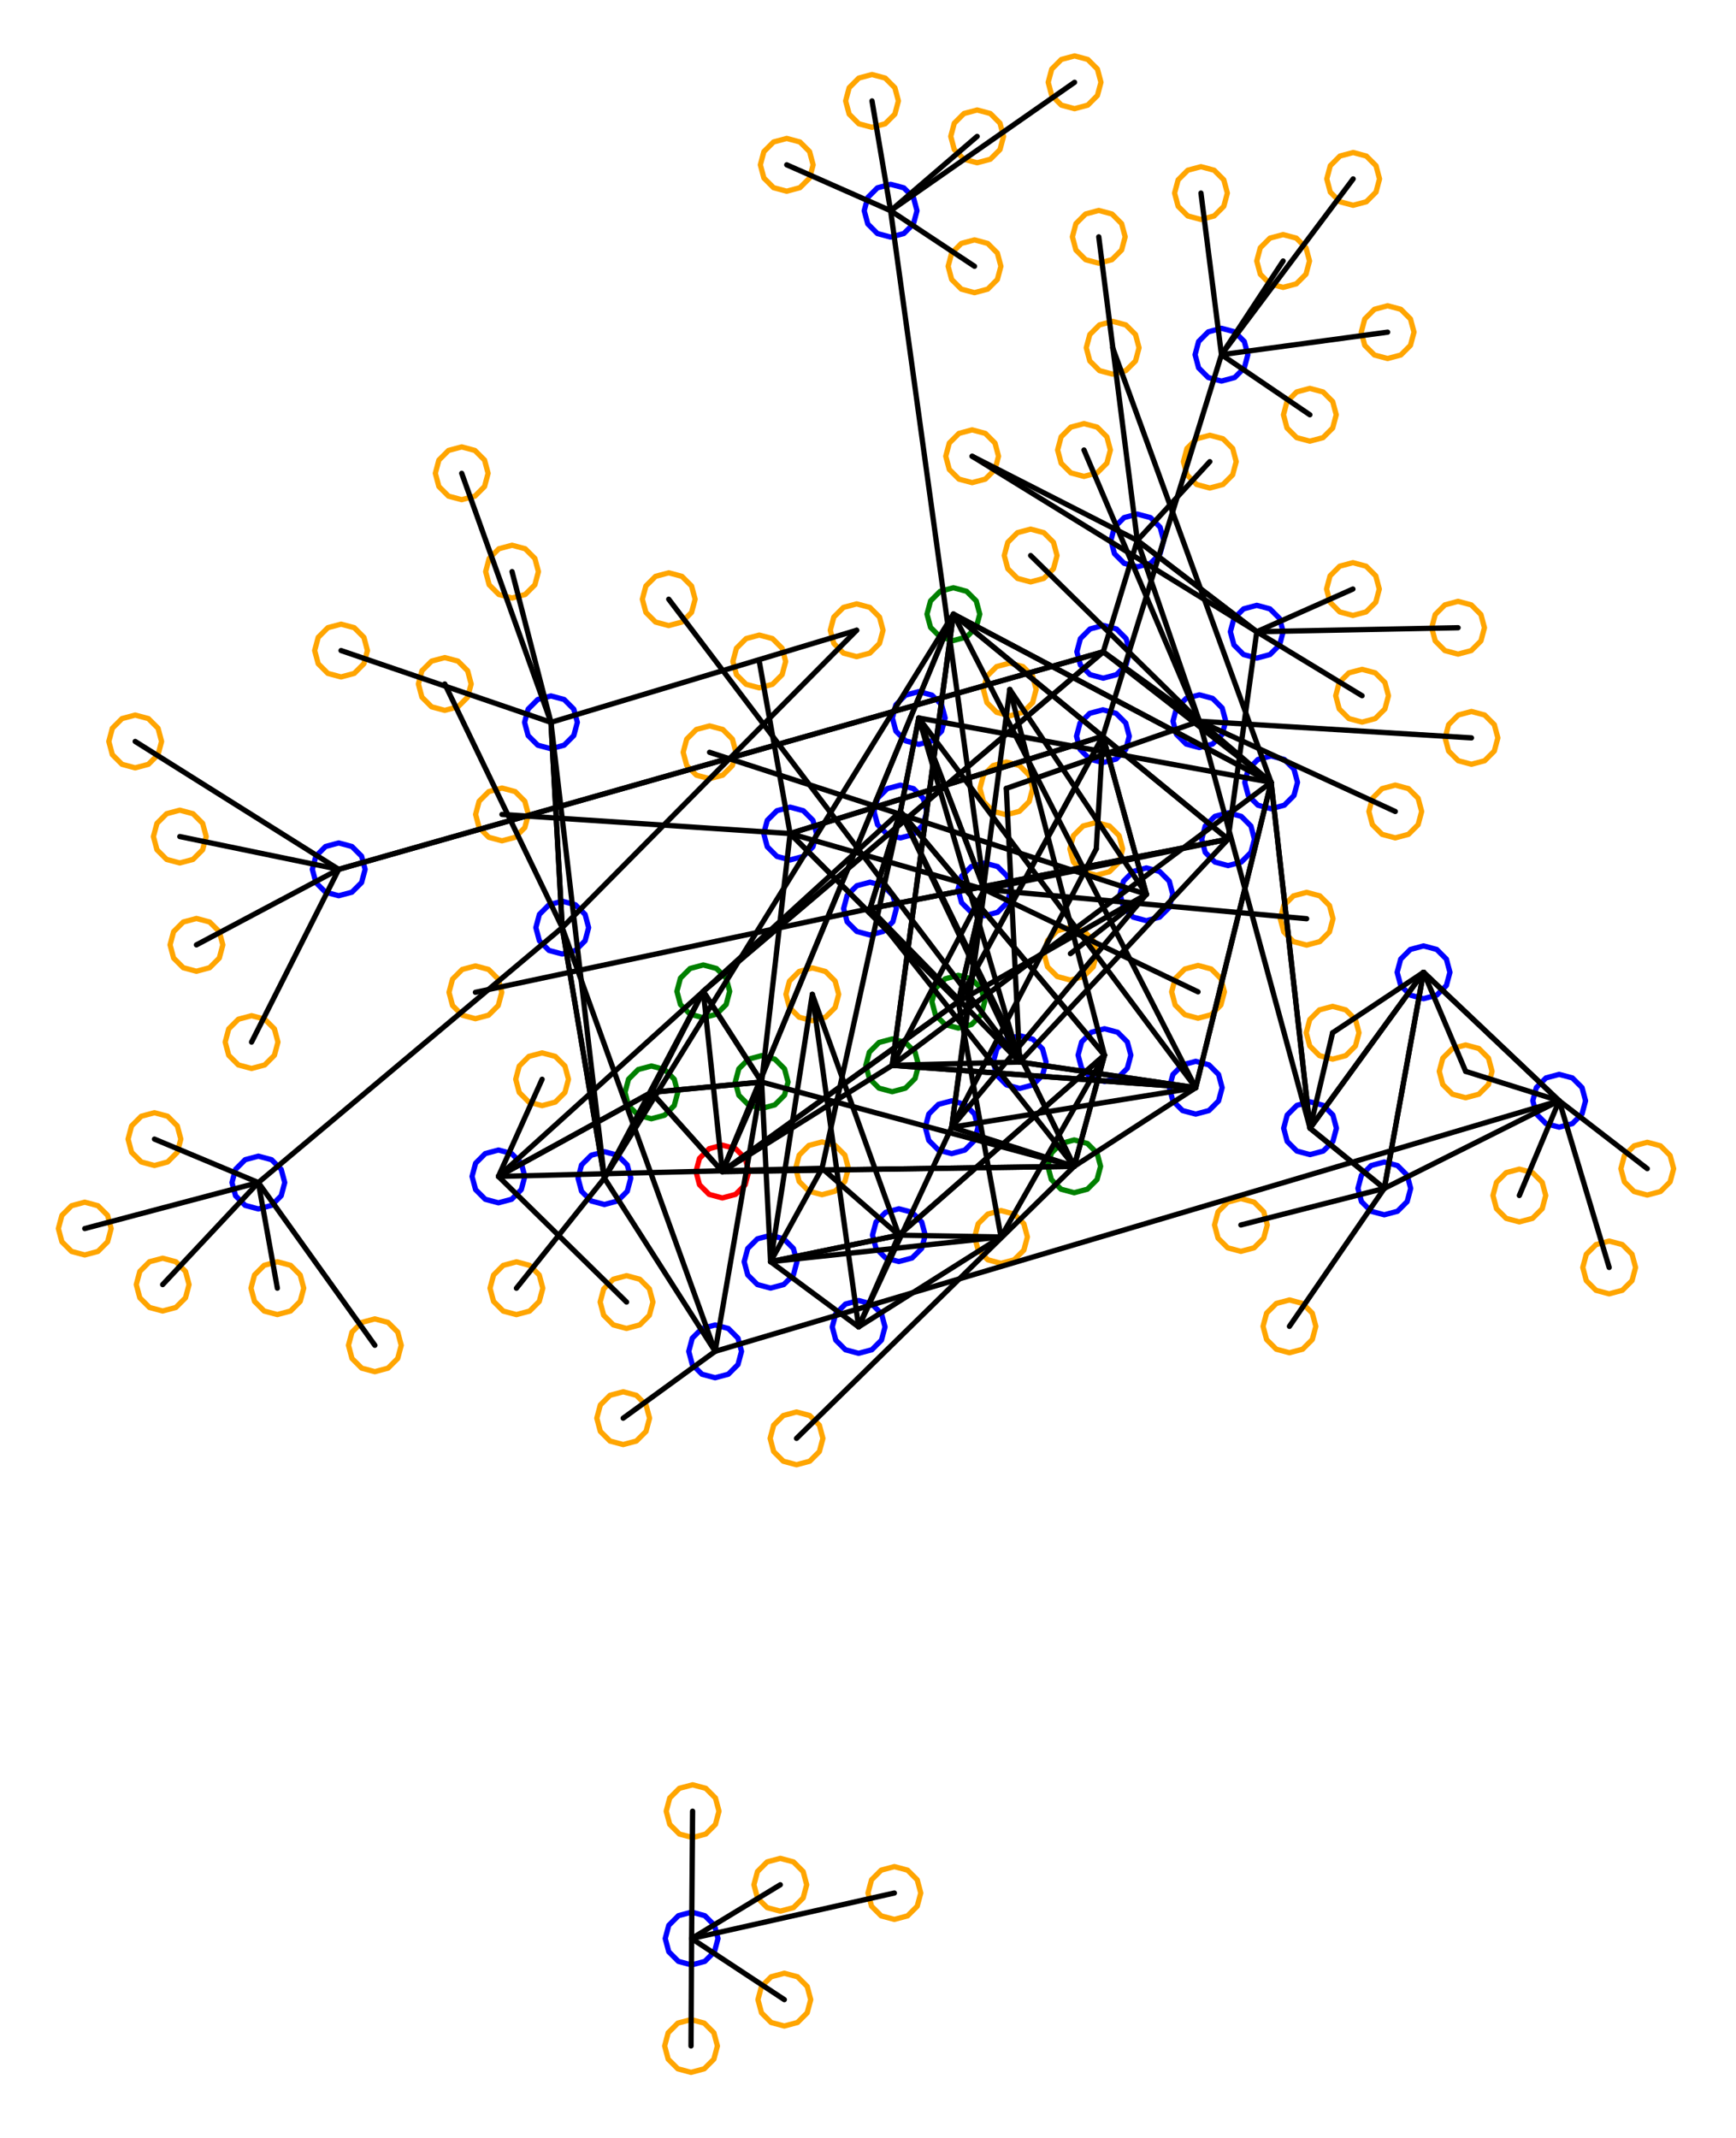 <?xml version="1.0" ?><!DOCTYPE svg  PUBLIC '-//W3C//DTD SVG 1.1//EN'  'http://www.w3.org/Graphics/SVG/1.1/DTD/svg11.dtd'><svg height="405.000" viewBox="-174.000 -230.000 329.000 405.000" width="329.000" xmlns="http://www.w3.org/2000/svg"><line fill="none" stroke="none" stroke-linecap="round" stroke-width="2.0" x1="0.0" x2="0.0" y1="0.0" y2="0.0"/><polygon fill="none" fill-rule="evenodd" points="0.0,0.0 0.0,0.0 0.0,0.0" stroke-linejoin="round"/><line fill="none" stroke="none" stroke-linecap="round" stroke-width="2.0" x1="0.0" x2="0.0" y1="0.0" y2="0.0"/><line fill="none" stroke="none" stroke-linecap="round" stroke-width="2.0" x1="0.0" x2="0.0" y1="0.0" y2="0.0"/><polygon fill="none" fill-rule="evenodd" points="0.0,0.0 0.0,0.0 0.0,0.0" stroke-linejoin="round"/><line fill="none" stroke="none" stroke-linecap="round" stroke-width="2.0" x1="0.0" x2="0.0" y1="0.0" y2="0.0"/><line fill="none" stroke="none" stroke-linecap="round" stroke-width="2.0" x1="0.0" x2="0.0" y1="0.0" y2="0.0"/><polygon fill="none" fill-rule="evenodd" points="0.0,0.0 0.0,0.0 0.0,0.0" stroke-linejoin="round"/><line fill="none" stroke="none" stroke-linecap="round" stroke-width="2.0" x1="0.0" x2="0.0" y1="0.0" y2="0.0"/><line fill="none" stroke="none" stroke-linecap="round" stroke-width="2.0" x1="0.0" x2="0.0" y1="0.0" y2="0.0"/><polygon fill="none" fill-rule="evenodd" points="0.0,0.0 0.0,0.0 0.0,0.0" stroke-linejoin="round"/><line fill="none" stroke="none" stroke-linecap="round" stroke-width="2.0" x1="0.0" x2="0.0" y1="0.0" y2="0.0"/><line fill="none" stroke="none" stroke-linecap="round" stroke-width="2.0" x1="0.0" x2="0.0" y1="0.0" y2="0.0"/><polygon fill="none" fill-rule="evenodd" points="0.0,0.0 0.0,0.0 0.0,0.0" stroke-linejoin="round"/><line fill="none" stroke="none" stroke-linecap="round" stroke-width="2.0" x1="0.0" x2="0.0" y1="0.0" y2="0.0"/><line fill="none" stroke="none" stroke-linecap="round" stroke-width="2.0" x1="0.0" x2="0.0" y1="0.0" y2="0.0"/><polygon fill="none" fill-rule="evenodd" points="0.0,0.0 0.0,0.0 0.0,0.0" stroke-linejoin="round"/><line fill="none" stroke="none" stroke-linecap="round" stroke-width="2.0" x1="0.0" x2="0.0" y1="0.0" y2="0.0"/><line fill="none" stroke="none" stroke-linecap="round" stroke-width="2.0" x1="0.0" x2="0.0" y1="0.0" y2="0.0"/><polygon fill="none" fill-rule="evenodd" points="0.0,0.0 0.0,0.0 0.0,0.0" stroke-linejoin="round"/><line fill="none" stroke="none" stroke-linecap="round" stroke-width="2.0" x1="0.0" x2="0.0" y1="0.0" y2="0.0"/><line fill="none" stroke="none" stroke-linecap="round" stroke-width="2.0" x1="0.0" x2="0.0" y1="0.0" y2="0.0"/><polygon fill="none" fill-rule="evenodd" points="0.0,0.0 0.0,0.0 0.0,0.0" stroke-linejoin="round"/><line fill="none" stroke="none" stroke-linecap="round" stroke-width="2.0" x1="0.0" x2="0.0" y1="0.0" y2="0.0"/><line fill="none" stroke="none" stroke-linecap="round" stroke-width="2.0" x1="0.0" x2="0.0" y1="0.0" y2="0.0"/><polygon fill="none" fill-rule="evenodd" points="0.0,0.0 0.0,0.0 0.0,0.0" stroke-linejoin="round"/><line fill="none" stroke="none" stroke-linecap="round" stroke-width="2.0" x1="0.0" x2="0.0" y1="0.0" y2="0.0"/><line fill="none" stroke="none" stroke-linecap="round" stroke-width="2.0" x1="0.0" x2="0.0" y1="0.0" y2="0.0"/><polygon fill="none" fill-rule="evenodd" points="0.0,0.0 0.0,0.0 0.0,0.0" stroke-linejoin="round"/><line fill="none" stroke="none" stroke-linecap="round" stroke-width="2.0" x1="0.0" x2="0.0" y1="0.0" y2="0.0"/><line fill="none" stroke="none" stroke-linecap="round" stroke-width="2.0" x1="0.0" x2="0.0" y1="0.0" y2="0.0"/><polygon fill="none" fill-rule="evenodd" points="0.0,0.0 0.0,0.0 0.0,0.0" stroke-linejoin="round"/><line fill="none" stroke="none" stroke-linecap="round" stroke-width="2.0" x1="0.0" x2="0.0" y1="0.0" y2="0.0"/><line fill="none" stroke="none" stroke-linecap="round" stroke-width="2.0" x1="0.0" x2="0.0" y1="0.0" y2="0.0"/><polygon fill="none" fill-rule="evenodd" points="0.0,0.0 0.0,0.0 0.0,0.0" stroke-linejoin="round"/><line fill="none" stroke="none" stroke-linecap="round" stroke-width="2.0" x1="0.0" x2="0.0" y1="0.0" y2="0.0"/><line fill="none" stroke="none" stroke-linecap="round" stroke-width="2.0" x1="0.0" x2="0.0" y1="0.0" y2="0.0"/><polygon fill="none" fill-rule="evenodd" points="0.0,0.0 0.0,0.0 0.0,0.0" stroke-linejoin="round"/><line fill="none" stroke="none" stroke-linecap="round" stroke-width="2.0" x1="0.0" x2="0.0" y1="0.0" y2="0.0"/><line fill="none" stroke="none" stroke-linecap="round" stroke-width="2.0" x1="0.0" x2="0.0" y1="0.0" y2="0.0"/><polygon fill="none" fill-rule="evenodd" points="0.0,0.0 0.0,0.0 0.0,0.0" stroke-linejoin="round"/><line fill="none" stroke="none" stroke-linecap="round" stroke-width="2.0" x1="0.0" x2="0.0" y1="0.0" y2="0.0"/><line fill="none" stroke="none" stroke-linecap="round" stroke-width="2.0" x1="0.0" x2="0.0" y1="0.0" y2="0.0"/><polygon fill="none" fill-rule="evenodd" points="0.0,0.0 0.0,0.0 0.0,0.0" stroke-linejoin="round"/><line fill="none" stroke="none" stroke-linecap="round" stroke-width="2.0" x1="0.0" x2="0.0" y1="0.0" y2="0.0"/><line fill="none" stroke="none" stroke-linecap="round" stroke-width="2.0" x1="0.0" x2="0.0" y1="0.0" y2="0.0"/><polygon fill="none" fill-rule="evenodd" points="0.0,0.0 0.0,0.0 0.0,0.0" stroke-linejoin="round"/><line fill="none" stroke="none" stroke-linecap="round" stroke-width="2.0" x1="0.0" x2="0.0" y1="0.0" y2="0.0"/><line fill="none" stroke="none" stroke-linecap="round" stroke-width="2.0" x1="0.0" x2="0.0" y1="0.0" y2="0.0"/><polygon fill="none" fill-rule="evenodd" points="0.0,0.0 0.0,0.0 0.0,0.0" stroke-linejoin="round"/><line fill="none" stroke="none" stroke-linecap="round" stroke-width="2.0" x1="0.0" x2="0.0" y1="0.0" y2="0.0"/><line fill="none" stroke="none" stroke-linecap="round" stroke-width="2.0" x1="0.0" x2="0.0" y1="0.0" y2="0.0"/><polygon fill="none" fill-rule="evenodd" points="0.0,0.0 0.0,0.0 0.0,0.0" stroke-linejoin="round"/><line fill="none" stroke="none" stroke-linecap="round" stroke-width="2.0" x1="0.0" x2="0.0" y1="0.0" y2="0.0"/><line fill="none" stroke="none" stroke-linecap="round" stroke-width="2.0" x1="0.0" x2="0.0" y1="0.0" y2="0.0"/><polygon fill="none" fill-rule="evenodd" points="0.0,0.0 0.0,0.0 0.0,0.0" stroke-linejoin="round"/><line fill="none" stroke="none" stroke-linecap="round" stroke-width="2.0" x1="0.0" x2="0.0" y1="0.0" y2="0.0"/><line fill="none" stroke="none" stroke-linecap="round" stroke-width="2.0" x1="0.0" x2="0.0" y1="0.0" y2="0.0"/><polygon fill="none" fill-rule="evenodd" points="0.0,0.0 0.0,0.0 0.0,0.0" stroke-linejoin="round"/><line fill="none" stroke="none" stroke-linecap="round" stroke-width="2.0" x1="0.0" x2="0.0" y1="0.0" y2="0.0"/><line fill="none" stroke="none" stroke-linecap="round" stroke-width="2.0" x1="0.0" x2="0.0" y1="0.0" y2="0.0"/><polygon fill="none" fill-rule="evenodd" points="0.0,0.0 0.0,0.0 0.0,0.0" stroke-linejoin="round"/><line fill="none" stroke="none" stroke-linecap="round" stroke-width="2.0" x1="0.0" x2="0.0" y1="0.0" y2="0.0"/><line fill="none" stroke="none" stroke-linecap="round" stroke-width="2.0" x1="0.0" x2="0.0" y1="0.0" y2="0.0"/><polygon fill="none" fill-rule="evenodd" points="0.0,0.0 0.0,0.0 0.0,0.0" stroke-linejoin="round"/><line fill="none" stroke="none" stroke-linecap="round" stroke-width="2.0" x1="0.0" x2="0.0" y1="0.0" y2="0.0"/><line fill="none" stroke="none" stroke-linecap="round" stroke-width="2.0" x1="0.0" x2="0.0" y1="0.0" y2="0.0"/><polygon fill="none" fill-rule="evenodd" points="0.0,0.0 0.0,0.0 0.0,0.0" stroke-linejoin="round"/><polyline fill="none" points="-8.74,-205.879 -6.24,-206.549 -4.409,-208.379 -3.74,-210.879 -4.409,-213.379 -6.24,-215.209 -8.74,-215.879 -11.24,-215.209 -13.07,-213.379 -13.74,-210.879 -13.07,-208.379 -11.24,-206.549 -8.74,-205.879" stroke="#ffa500" stroke-linecap="round" stroke-linejoin="round"/><polyline fill="none" points="82.444,-191.105 84.944,-191.775 86.774,-193.605 87.444,-196.105 86.774,-198.605 84.944,-200.435 82.444,-201.105 79.944,-200.435 78.114,-198.605 77.444,-196.105 78.114,-193.605 79.944,-191.775 82.444,-191.105" stroke="#ffa500" stroke-linecap="round" stroke-linejoin="round"/><polyline fill="none" points="104.867,-85.203 107.367,-85.873 109.197,-87.703 109.867,-90.203 109.197,-92.703 107.367,-94.533 104.867,-95.203 102.367,-94.533 100.536,-92.703 99.867,-90.203 100.536,-87.703 102.367,-85.873 104.867,-85.203" stroke="#ffa500" stroke-linecap="round" stroke-linejoin="round"/><polyline fill="none" points="-102.959,29.878 -100.459,29.209 -98.629,27.378 -97.959,24.878 -98.629,22.378 -100.459,20.548 -102.959,19.878 -105.459,20.548 -107.289,22.378 -107.959,24.878 -107.289,27.378 -105.459,29.209 -102.959,29.878" stroke="#ffa500" stroke-linecap="round" stroke-linejoin="round"/><polyline fill="none" points="-43.039,162.629 -40.539,161.959 -38.709,160.129 -38.039,157.629 -38.709,155.129 -40.539,153.299 -43.039,152.629 -45.539,153.299 -47.37,155.129 -48.039,157.629 -47.37,160.129 -45.539,161.959 -43.039,162.629" stroke="#ffa500" stroke-linecap="round" stroke-linejoin="round"/><polyline fill="none" points="-5.216,-185.082 -2.716,-185.752 -0.886,-187.582 -0.216,-190.082 -0.886,-192.582 -2.716,-194.413 -5.216,-195.082 -7.716,-194.413 -9.546,-192.582 -10.216,-190.082 -9.546,-187.582 -7.716,-185.752 -5.216,-185.082" stroke="#00f" stroke-linecap="round" stroke-linejoin="round"/><polyline fill="none" points="29.649,-209.408 32.149,-210.078 33.979,-211.908 34.649,-214.408 33.979,-216.908 32.149,-218.738 29.649,-219.408 27.149,-218.738 25.319,-216.908 24.649,-214.408 25.319,-211.908 27.149,-210.078 29.649,-209.408" stroke="#ffa500" stroke-linecap="round" stroke-linejoin="round"/><polyline fill="none" points="-47.265,-111.475 -44.765,-112.145 -42.935,-113.975 -42.265,-116.475 -42.935,-118.975 -44.765,-120.805 -47.265,-121.475 -49.765,-120.805 -51.595,-118.975 -52.265,-116.475 -51.595,-113.975 -49.765,-112.145 -47.265,-111.475" stroke="#ffa500" stroke-linecap="round" stroke-linejoin="round"/><polyline fill="none" points="58.742,-66.003 61.242,-66.673 63.072,-68.503 63.742,-71.003 63.072,-73.503 61.242,-75.333 58.742,-76.003 56.242,-75.333 54.412,-73.503 53.742,-71.003 54.412,-68.503 56.242,-66.673 58.742,-66.003" stroke="#00f" stroke-linecap="round" stroke-linejoin="round"/><polyline fill="none" points="102.328,-106.07 104.828,-106.74 106.658,-108.57 107.328,-111.07 106.658,-113.57 104.828,-115.4 102.328,-116.07 99.828,-115.4 97.998,-113.57 97.328,-111.07 97.998,-108.57 99.828,-106.74 102.328,-106.07" stroke="#ffa500" stroke-linecap="round" stroke-linejoin="round"/><polyline fill="none" points="-37.103,-3.038 -34.603,-3.708 -32.773,-5.538 -32.103,-8.038 -32.773,-10.538 -34.603,-12.368 -37.103,-13.038 -39.603,-12.368 -41.433,-10.538 -42.103,-8.038 -41.433,-5.538 -39.603,-3.708 -37.103,-3.038" stroke="#f00" stroke-linecap="round" stroke-linejoin="round"/><polyline fill="none" points="90.427,-71.256 92.927,-71.926 94.757,-73.756 95.427,-76.256 94.757,-78.756 92.927,-80.586 90.427,-81.256 87.927,-80.586 86.097,-78.756 85.427,-76.256 86.097,-73.756 87.927,-71.926 90.427,-71.256" stroke="#ffa500" stroke-linecap="round" stroke-linejoin="round"/><polyline fill="none" points="19.247,-23.783 21.747,-24.453 23.577,-26.283 24.247,-28.783 23.577,-31.283 21.747,-33.113 19.247,-33.783 16.747,-33.113 14.917,-31.283 14.247,-28.783 14.917,-26.283 16.747,-24.453 19.247,-23.783" stroke="#00f" stroke-linecap="round" stroke-linejoin="round"/><polyline fill="none" points="-157.938,7.764 -155.438,7.095 -153.607,5.264 -152.938,2.764 -153.607,0.264 -155.438,-1.566 -157.938,-2.236 -160.438,-1.566 -162.268,0.264 -162.938,2.764 -162.268,5.264 -160.438,7.095 -157.938,7.764" stroke="#ffa500" stroke-linecap="round" stroke-linejoin="round"/><polyline fill="none" points="-55.896,43.687 -53.396,43.017 -51.566,41.187 -50.896,38.687 -51.566,36.187 -53.396,34.357 -55.896,33.687 -58.396,34.357 -60.226,36.187 -60.896,38.687 -60.226,41.187 -58.396,43.017 -55.896,43.687" stroke="#ffa500" stroke-linecap="round" stroke-linejoin="round"/><polyline fill="none" points="34.235,-180.129 36.735,-180.799 38.565,-182.629 39.235,-185.129 38.565,-187.629 36.735,-189.459 34.235,-190.129 31.735,-189.459 29.905,-187.629 29.235,-185.129 29.905,-182.629 31.735,-180.799 34.235,-180.129" stroke="#ffa500" stroke-linecap="round" stroke-linejoin="round"/><polyline fill="none" points="21.324,-119.749 23.824,-120.419 25.654,-122.249 26.324,-124.749 25.654,-127.249 23.824,-129.079 21.324,-129.749 18.824,-129.079 16.994,-127.249 16.324,-124.749 16.994,-122.249 18.824,-120.419 21.324,-119.749" stroke="#ffa500" stroke-linecap="round" stroke-linejoin="round"/><polyline fill="none" points="-86.498,-135.329 -83.998,-135.999 -82.168,-137.829 -81.498,-140.329 -82.168,-142.829 -83.998,-144.659 -86.498,-145.329 -88.998,-144.659 -90.828,-142.829 -91.498,-140.329 -90.828,-137.829 -88.998,-135.999 -86.498,-135.329" stroke="#ffa500" stroke-linecap="round" stroke-linejoin="round"/><polyline fill="none" points="88.976,-162.071 91.476,-162.741 93.306,-164.571 93.976,-167.071 93.306,-169.571 91.476,-171.401 88.976,-172.071 86.476,-171.401 84.646,-169.571 83.976,-167.071 84.646,-164.571 86.476,-162.741 88.976,-162.071" stroke="#ffa500" stroke-linecap="round" stroke-linejoin="round"/><polyline fill="none" points="10.236,-138.558 12.736,-139.228 14.566,-141.058 15.236,-143.558 14.566,-146.058 12.736,-147.888 10.236,-148.558 7.736,-147.888 5.906,-146.058 5.236,-143.558 5.906,-141.058 7.736,-139.228 10.236,-138.558" stroke="#ffa500" stroke-linecap="round" stroke-linejoin="round"/><polyline fill="none" points="-78.868,-70.698 -76.368,-71.368 -74.538,-73.198 -73.868,-75.698 -74.538,-78.198 -76.368,-80.028 -78.868,-80.698 -81.368,-80.028 -83.198,-78.198 -83.868,-75.698 -83.198,-73.198 -81.368,-71.368 -78.868,-70.698" stroke="#ffa500" stroke-linecap="round" stroke-linejoin="round"/><polyline fill="none" points="6.356,-11.435 8.856,-12.105 10.686,-13.935 11.356,-16.435 10.686,-18.935 8.856,-20.765 6.356,-21.435 3.856,-20.765 2.026,-18.935 1.356,-16.435 2.026,-13.935 3.856,-12.105 6.356,-11.435" stroke="#00f" stroke-linecap="round" stroke-linejoin="round"/><polyline fill="none" points="53.602,-188.418 56.102,-189.088 57.933,-190.918 58.602,-193.418 57.933,-195.918 56.102,-197.748 53.602,-198.418 51.102,-197.748 49.272,-195.918 48.602,-193.418 49.272,-190.918 51.102,-189.088 53.602,-188.418" stroke="#ffa500" stroke-linecap="round" stroke-linejoin="round"/><polyline fill="none" points="66.897,-76.778 69.397,-77.448 71.227,-79.278 71.897,-81.778 71.227,-84.278 69.397,-86.109 66.897,-86.778 64.397,-86.109 62.567,-84.278 61.897,-81.778 62.567,-79.278 64.397,-77.448 66.897,-76.778" stroke="#00f" stroke-linecap="round" stroke-linejoin="round"/><polyline fill="none" points="6.682,-108.644 9.182,-109.314 11.012,-111.144 11.682,-113.644 11.012,-116.144 9.182,-117.974 6.682,-118.644 4.182,-117.974 2.352,-116.144 1.682,-113.644 2.352,-111.144 4.182,-109.314 6.682,-108.644" stroke="#008000" stroke-linecap="round" stroke-linejoin="round"/><polyline fill="none" points="35.084,-101.51 37.584,-102.18 39.414,-104.01 40.084,-106.51 39.414,-109.01 37.584,-110.84 35.084,-111.51 32.584,-110.84 30.754,-109.01 30.084,-106.51 30.754,-104.01 32.584,-102.18 35.084,-101.51" stroke="#00f" stroke-linecap="round" stroke-linejoin="round"/><polyline fill="none" points="-39.526,-82.468 -37.026,-83.138 -35.196,-84.968 -34.526,-87.468 -35.196,-89.968 -37.026,-91.798 -39.526,-92.468 -42.026,-91.798 -43.856,-89.968 -44.526,-87.468 -43.856,-84.968 -42.026,-83.138 -39.526,-82.468" stroke="#ffa500" stroke-linecap="round" stroke-linejoin="round"/><polyline fill="none" points="-11.276,26.398 -8.776,25.728 -6.946,23.898 -6.276,21.398 -6.946,18.898 -8.776,17.068 -11.276,16.398 -13.776,17.068 -15.606,18.898 -16.276,21.398 -15.606,23.898 -13.776,25.728 -11.276,26.398" stroke="#00f" stroke-linecap="round" stroke-linejoin="round"/><polyline fill="none" points="43.26,-55.564 45.76,-56.234 47.59,-58.064 48.26,-60.564 47.59,-63.064 45.76,-64.895 43.26,-65.564 40.76,-64.895 38.93,-63.064 38.26,-60.564 38.93,-58.064 40.76,-56.234 43.26,-55.564" stroke="#00f" stroke-linecap="round" stroke-linejoin="round"/><polyline fill="none" points="-83.904,-36.996 -81.404,-37.665 -79.574,-39.496 -78.904,-41.996 -79.574,-44.496 -81.404,-46.326 -83.904,-46.996 -86.404,-46.326 -88.234,-44.496 -88.904,-41.996 -88.234,-39.496 -86.404,-37.665 -83.904,-36.996" stroke="#ffa500" stroke-linecap="round" stroke-linejoin="round"/><polyline fill="none" points="36.867,-159.112 39.367,-159.782 41.197,-161.612 41.867,-164.112 41.197,-166.612 39.367,-168.442 36.867,-169.112 34.367,-168.442 32.536,-166.612 31.867,-164.112 32.536,-161.612 34.367,-159.782 36.867,-159.112" stroke="#ffa500" stroke-linecap="round" stroke-linejoin="round"/><polyline fill="none" points="138.183,-3.584 140.683,-4.253 142.513,-6.084 143.183,-8.584 142.513,-11.084 140.683,-12.914 138.183,-13.584 135.683,-12.914 133.853,-11.084 133.183,-8.584 133.853,-6.084 135.683,-4.253 138.183,-3.584" stroke="#ffa500" stroke-linecap="round" stroke-linejoin="round"/><polyline fill="none" points="88.347,0.155 90.847,-0.515 92.677,-2.345 93.347,-4.845 92.677,-7.345 90.847,-9.175 88.347,-9.845 85.847,-9.175 84.016,-7.345 83.347,-4.845 84.016,-2.345 85.847,-0.515 88.347,0.155" stroke="#00f" stroke-linecap="round" stroke-linejoin="round"/><polyline fill="none" points="-24.901,-193.772 -22.401,-194.442 -20.57,-196.272 -19.901,-198.772 -20.57,-201.272 -22.401,-203.102 -24.901,-203.772 -27.401,-203.102 -29.231,-201.272 -29.901,-198.772 -29.231,-196.272 -27.401,-194.442 -24.901,-193.772" stroke="#ffa500" stroke-linecap="round" stroke-linejoin="round"/><polyline fill="none" points="130.963,15.132 133.463,14.462 135.293,12.632 135.963,10.132 135.293,7.632 133.463,5.802 130.963,5.132 128.463,5.802 126.633,7.632 125.963,10.132 126.633,12.632 128.463,14.462 130.963,15.132" stroke="#ffa500" stroke-linecap="round" stroke-linejoin="round"/><polyline fill="none" points="-27.964,14.042 -25.464,13.372 -23.634,11.542 -22.964,9.042 -23.634,6.542 -25.464,4.712 -27.964,4.042 -30.464,4.712 -32.294,6.542 -32.964,9.042 -32.294,11.542 -30.464,13.372 -27.964,14.042" stroke="#00f" stroke-linecap="round" stroke-linejoin="round"/><polyline fill="none" points="-109.805,-60.294 -107.305,-60.964 -105.475,-62.794 -104.805,-65.294 -105.475,-67.794 -107.305,-69.624 -109.805,-70.294 -112.305,-69.624 -114.135,-67.794 -114.805,-65.294 -114.135,-62.794 -112.305,-60.964 -109.805,-60.294" stroke="#00f" stroke-linecap="round" stroke-linejoin="round"/><polyline fill="none" points="-38.47,31.028 -35.97,30.359 -34.14,28.528 -33.47,26.028 -34.14,23.528 -35.97,21.698 -38.47,21.028 -40.97,21.698 -42.8,23.528 -43.47,26.028 -42.8,28.528 -40.97,30.359 -38.47,31.028" stroke="#00f" stroke-linecap="round" stroke-linejoin="round"/><polyline fill="none" points="-4.502,133.65 -2.002,132.98 -0.171,131.15 0.498,128.65 -0.171,126.15 -2.002,124.319 -4.502,123.65 -7.002,124.319 -8.832,126.15 -9.502,128.65 -8.832,131.15 -7.002,132.98 -4.502,133.65" stroke="#ffa500" stroke-linecap="round" stroke-linejoin="round"/><polyline fill="none" points="121.489,-16.448 123.989,-17.117 125.819,-18.948 126.489,-21.448 125.819,-23.948 123.989,-25.778 121.489,-26.448 118.989,-25.778 117.159,-23.948 116.489,-21.448 117.159,-18.948 118.989,-17.117 121.489,-16.448" stroke="#00f" stroke-linecap="round" stroke-linejoin="round"/><polyline fill="none" points="74.275,-11.249 76.775,-11.919 78.605,-13.749 79.275,-16.249 78.605,-18.749 76.775,-20.579 74.275,-21.249 71.775,-20.579 69.944,-18.749 69.275,-16.249 69.944,-13.749 71.775,-11.919 74.275,-11.249" stroke="#00f" stroke-linecap="round" stroke-linejoin="round"/><polyline fill="none" points="-23.046,47.513 -20.546,46.843 -18.716,45.013 -18.046,42.513 -18.716,40.013 -20.546,38.183 -23.046,37.513 -25.546,38.183 -27.376,40.013 -28.046,42.513 -27.376,45.013 -25.546,46.843 -23.046,47.513" stroke="#ffa500" stroke-linecap="round" stroke-linejoin="round"/><polyline fill="none" points="-42.742,118.146 -40.242,117.476 -38.412,115.646 -37.742,113.146 -38.412,110.646 -40.242,108.816 -42.742,108.146 -45.242,108.816 -47.072,110.646 -47.742,113.146 -47.072,115.646 -45.242,117.476 -42.742,118.146" stroke="#ffa500" stroke-linecap="round" stroke-linejoin="round"/><polyline fill="none" points="61.168,7.083 63.668,6.413 65.498,4.583 66.168,2.083 65.498,-0.417 63.668,-2.247 61.168,-2.917 58.668,-2.247 56.838,-0.417 56.168,2.083 56.838,4.583 58.668,6.413 61.168,7.083" stroke="#ffa500" stroke-linecap="round" stroke-linejoin="round"/><polyline fill="none" points="31.435,-139.743 33.935,-140.413 35.765,-142.243 36.435,-144.743 35.765,-147.243 33.935,-149.073 31.435,-149.743 28.935,-149.073 27.104,-147.243 26.435,-144.743 27.104,-142.243 28.935,-140.413 31.435,-139.743" stroke="#ffa500" stroke-linecap="round" stroke-linejoin="round"/><polyline fill="none" points="73.629,-50.938 76.129,-51.608 77.959,-53.438 78.629,-55.938 77.959,-58.438 76.129,-60.268 73.629,-60.938 71.129,-60.268 69.299,-58.438 68.629,-55.938 69.299,-53.438 71.129,-51.608 73.629,-50.938" stroke="#ffa500" stroke-linecap="round" stroke-linejoin="round"/><polyline fill="none" points="-59.455,-1.796 -56.955,-2.466 -55.125,-4.296 -54.455,-6.796 -55.125,-9.296 -56.955,-11.126 -59.455,-11.796 -61.955,-11.126 -63.785,-9.296 -64.455,-6.796 -63.785,-4.296 -61.955,-2.466 -59.455,-1.796" stroke="#00f" stroke-linecap="round" stroke-linejoin="round"/><polyline fill="none" points="-11.649,-105.591 -9.149,-106.261 -7.319,-108.091 -6.649,-110.591 -7.319,-113.091 -9.149,-114.921 -11.649,-115.591 -14.149,-114.921 -15.979,-113.091 -16.649,-110.591 -15.979,-108.091 -14.149,-106.261 -11.649,-105.591" stroke="#ffa500" stroke-linecap="round" stroke-linejoin="round"/><polyline fill="none" points="0.12,-88.973 2.62,-89.643 4.45,-91.473 5.12,-93.973 4.45,-96.473 2.62,-98.304 0.12,-98.973 -2.38,-98.304 -4.21,-96.473 -4.88,-93.973 -4.21,-91.473 -2.38,-89.643 0.12,-88.973" stroke="#00f" stroke-linecap="round" stroke-linejoin="round"/><polyline fill="none" points="33.759,-64.177 36.259,-64.847 38.09,-66.677 38.759,-69.177 38.09,-71.677 36.259,-73.507 33.759,-74.177 31.259,-73.507 29.429,-71.677 28.759,-69.177 29.429,-66.677 31.259,-64.847 33.759,-64.177" stroke="#ffa500" stroke-linecap="round" stroke-linejoin="round"/><polyline fill="none" points="52.612,-18.923 55.112,-19.592 56.942,-21.423 57.612,-23.923 56.942,-26.423 55.112,-28.253 52.612,-28.923 50.112,-28.253 48.281,-26.423 47.612,-23.923 48.281,-21.423 50.112,-19.592 52.612,-18.923" stroke="#00f" stroke-linecap="round" stroke-linejoin="round"/><polyline fill="none" points="82.399,-113.399 84.899,-114.069 86.729,-115.899 87.399,-118.399 86.729,-120.899 84.899,-122.729 82.399,-123.399 79.899,-122.729 78.069,-120.899 77.399,-118.399 78.069,-115.899 79.899,-114.069 82.399,-113.399" stroke="#ffa500" stroke-linecap="round" stroke-linejoin="round"/><polyline fill="none" points="-148.378,-84.524 -145.878,-85.194 -144.048,-87.024 -143.378,-89.524 -144.048,-92.024 -145.878,-93.854 -148.378,-94.524 -150.878,-93.854 -152.708,-92.024 -153.378,-89.524 -152.708,-87.024 -150.878,-85.194 -148.378,-84.524" stroke="#ffa500" stroke-linecap="round" stroke-linejoin="round"/><polyline fill="none" points="-24.261,-67.076 -21.761,-67.745 -19.93,-69.576 -19.261,-72.076 -19.93,-74.576 -21.761,-76.406 -24.261,-77.076 -26.761,-76.406 -28.591,-74.576 -29.261,-72.076 -28.591,-69.576 -26.761,-67.745 -24.261,-67.076" stroke="#00f" stroke-linecap="round" stroke-linejoin="round"/><polyline fill="none" points="17.369,-94.377 19.869,-95.047 21.7,-96.877 22.369,-99.377 21.7,-101.877 19.869,-103.707 17.369,-104.377 14.869,-103.707 13.039,-101.877 12.369,-99.377 13.039,-96.877 14.869,-95.047 17.369,-94.377" stroke="#ffa500" stroke-linecap="round" stroke-linejoin="round"/><polyline fill="none" points="-42.928,142.274 -40.428,141.604 -38.598,139.774 -37.928,137.274 -38.598,134.774 -40.428,132.944 -42.928,132.274 -45.428,132.944 -47.258,134.774 -47.928,137.274 -47.258,139.774 -45.428,141.604 -42.928,142.274" stroke="#00f" stroke-linecap="round" stroke-linejoin="round"/><polyline fill="none" points="35.315,-25.095 37.815,-25.765 39.645,-27.595 40.315,-30.095 39.645,-32.595 37.815,-34.425 35.315,-35.095 32.815,-34.425 30.985,-32.595 30.315,-30.095 30.985,-27.595 32.815,-25.765 35.315,-25.095" stroke="#00f" stroke-linecap="round" stroke-linejoin="round"/><polyline fill="none" points="57.487,-157.8 59.987,-158.47 61.817,-160.3 62.487,-162.8 61.817,-165.3 59.987,-167.13 57.487,-167.8 54.987,-167.13 53.157,-165.3 52.487,-162.8 53.157,-160.3 54.987,-158.47 57.487,-157.8" stroke="#00f" stroke-linecap="round" stroke-linejoin="round"/><polyline fill="none" points="-67.446,-49.255 -64.946,-49.924 -63.116,-51.755 -62.446,-54.255 -63.116,-56.755 -64.946,-58.585 -67.446,-59.255 -69.946,-58.585 -71.776,-56.755 -72.446,-54.255 -71.776,-51.755 -69.946,-49.924 -67.446,-49.255" stroke="#00f" stroke-linecap="round" stroke-linejoin="round"/><polyline fill="none" points="113.941,1.5 116.441,0.83 118.271,-1 118.941,-3.5 118.271,-6 116.441,-7.83 113.941,-8.5 111.441,-7.83 109.611,-6 108.941,-3.5 109.611,-1 111.441,0.83 113.941,1.5" stroke="#ffa500" stroke-linecap="round" stroke-linejoin="round"/><polyline fill="none" points="11.185,-199.161 13.685,-199.831 15.515,-201.661 16.185,-204.161 15.515,-206.661 13.685,-208.491 11.185,-209.161 8.685,-208.491 6.855,-206.661 6.185,-204.161 6.855,-201.661 8.685,-199.831 11.185,-199.161" stroke="#ffa500" stroke-linecap="round" stroke-linejoin="round"/><polyline fill="none" points="-79.537,-2.114 -77.037,-2.784 -75.207,-4.614 -74.537,-7.114 -75.207,-9.614 -77.037,-11.445 -79.537,-12.114 -82.037,-11.445 -83.867,-9.614 -84.537,-7.114 -83.867,-4.614 -82.037,-2.784 -79.537,-2.114" stroke="#00f" stroke-linecap="round" stroke-linejoin="round"/><polyline fill="none" points="-3.358,-71.249 -0.858,-71.919 0.972,-73.749 1.642,-76.249 0.972,-78.749 -0.858,-80.579 -3.358,-81.249 -5.858,-80.579 -7.688,-78.749 -8.358,-76.249 -7.688,-73.749 -5.858,-71.919 -3.358,-71.249" stroke="#00f" stroke-linecap="round" stroke-linejoin="round"/><polyline fill="none" points="-25.357,153.849 -22.857,153.179 -21.027,151.349 -20.357,148.849 -21.027,146.349 -22.857,144.519 -25.357,143.849 -27.857,144.519 -29.687,146.349 -30.357,148.849 -29.687,151.349 -27.857,153.179 -25.357,153.849" stroke="#ffa500" stroke-linecap="round" stroke-linejoin="round"/><polyline fill="none" points="-125.037,-0.954 -122.537,-1.624 -120.707,-3.454 -120.037,-5.954 -120.707,-8.454 -122.537,-10.284 -125.037,-10.954 -127.537,-10.284 -129.367,-8.454 -130.037,-5.954 -129.367,-3.454 -127.537,-1.624 -125.037,-0.954" stroke="#00f" stroke-linecap="round" stroke-linejoin="round"/><polyline fill="none" points="95.784,-40.788 98.284,-41.458 100.114,-43.288 100.784,-45.788 100.114,-48.288 98.284,-50.118 95.784,-50.788 93.284,-50.118 91.454,-48.288 90.784,-45.788 91.454,-43.288 93.284,-41.458 95.784,-40.788" stroke="#00f" stroke-linecap="round" stroke-linejoin="round"/><polyline fill="none" points="-109.365,-101.748 -106.865,-102.417 -105.035,-104.248 -104.365,-106.748 -105.035,-109.248 -106.865,-111.078 -109.365,-111.748 -111.865,-111.078 -113.695,-109.248 -114.365,-106.748 -113.695,-104.248 -111.865,-102.417 -109.365,-101.748" stroke="#ffa500" stroke-linecap="round" stroke-linejoin="round"/><polyline fill="none" points="29.579,-4.026 32.079,-4.696 33.909,-6.526 34.579,-9.026 33.909,-11.526 32.079,-13.356 29.579,-14.026 27.079,-13.356 25.249,-11.526 24.579,-9.026 25.249,-6.526 27.079,-4.696 29.579,-4.026" stroke="#008000" stroke-linecap="round" stroke-linejoin="round"/><polyline fill="none" points="-9.123,-52.858 -6.623,-53.528 -4.792,-55.358 -4.123,-57.858 -4.792,-60.358 -6.623,-62.189 -9.123,-62.858 -11.623,-62.189 -13.453,-60.358 -14.123,-57.858 -13.453,-55.358 -11.623,-53.528 -9.123,-52.858" stroke="#00f" stroke-linecap="round" stroke-linejoin="round"/><polyline fill="none" points="53.046,-37.086 55.546,-37.755 57.376,-39.586 58.046,-42.086 57.376,-44.586 55.546,-46.416 53.046,-47.086 50.546,-46.416 48.716,-44.586 48.046,-42.086 48.716,-39.586 50.546,-37.755 53.046,-37.086" stroke="#ffa500" stroke-linecap="round" stroke-linejoin="round"/><polyline fill="none" points="70.37,26.289 72.87,25.619 74.7,23.789 75.37,21.289 74.7,18.789 72.87,16.959 70.37,16.289 67.87,16.959 66.04,18.789 65.37,21.289 66.04,23.789 67.87,25.619 70.37,26.289" stroke="#ffa500" stroke-linecap="round" stroke-linejoin="round"/><polyline fill="none" points="-144.729,-9.185 -142.229,-9.855 -140.399,-11.685 -139.729,-14.185 -140.399,-16.685 -142.229,-18.515 -144.729,-19.185 -147.229,-18.515 -149.059,-16.685 -149.729,-14.185 -149.059,-11.685 -147.229,-9.855 -144.729,-9.185" stroke="#ffa500" stroke-linecap="round" stroke-linejoin="round"/><polyline fill="none" points="-55.259,21.688 -52.759,21.018 -50.929,19.188 -50.259,16.688 -50.929,14.188 -52.759,12.358 -55.259,11.688 -57.759,12.358 -59.589,14.188 -60.259,16.688 -59.589,19.188 -57.759,21.018 -55.259,21.688" stroke="#ffa500" stroke-linecap="round" stroke-linejoin="round"/><polyline fill="none" points="15.708,9.353 18.208,8.683 20.038,6.853 20.708,4.353 20.038,1.853 18.208,0.023 15.708,-0.647 13.208,0.023 11.378,1.853 10.708,4.353 11.378,6.853 13.208,8.683 15.708,9.353" stroke="#ffa500" stroke-linecap="round" stroke-linejoin="round"/><polyline fill="none" points="-4.911,-23.164 -2.411,-23.834 -0.581,-25.664 0.089,-28.164 -0.581,-30.664 -2.411,-32.494 -4.911,-33.164 -7.411,-32.494 -9.241,-30.664 -9.911,-28.164 -9.241,-25.664 -7.411,-23.834 -4.911,-23.164" stroke="#008000" stroke-linecap="round" stroke-linejoin="round"/><polyline fill="none" points="74.238,-146.415 76.738,-147.084 78.568,-148.915 79.238,-151.415 78.568,-153.915 76.738,-155.745 74.238,-156.415 71.738,-155.745 69.908,-153.915 69.238,-151.415 69.908,-148.915 71.738,-147.084 74.238,-146.415" stroke="#ffa500" stroke-linecap="round" stroke-linejoin="round"/><polyline fill="none" points="7.613,-35.219 10.113,-35.889 11.943,-37.719 12.613,-40.219 11.943,-42.719 10.113,-44.549 7.613,-45.219 5.113,-44.549 3.283,-42.719 2.613,-40.219 3.283,-37.719 5.113,-35.889 7.613,-35.219" stroke="#008000" stroke-linecap="round" stroke-linejoin="round"/><polyline fill="none" points="69.174,-175.553 71.674,-176.223 73.504,-178.053 74.174,-180.553 73.504,-183.053 71.674,-184.883 69.174,-185.553 66.674,-184.883 64.844,-183.053 64.174,-180.553 64.844,-178.053 66.674,-176.223 69.174,-175.553" stroke="#ffa500" stroke-linecap="round" stroke-linejoin="round"/><polyline fill="none" points="-126.324,-27.567 -123.824,-28.237 -121.994,-30.067 -121.324,-32.567 -121.994,-35.067 -123.824,-36.897 -126.324,-37.567 -128.824,-36.897 -130.655,-35.067 -131.324,-32.567 -130.655,-30.067 -128.824,-28.237 -126.324,-27.567" stroke="#ffa500" stroke-linecap="round" stroke-linejoin="round"/><polyline fill="none" points="78.551,-29.335 81.051,-30.005 82.881,-31.835 83.551,-34.335 82.881,-36.835 81.051,-38.665 78.551,-39.335 76.051,-38.665 74.221,-36.835 73.551,-34.335 74.221,-31.835 76.051,-30.005 78.551,-29.335" stroke="#ffa500" stroke-linecap="round" stroke-linejoin="round"/><polyline fill="none" points="55.278,-137.539 57.778,-138.209 59.608,-140.039 60.278,-142.539 59.608,-145.039 57.778,-146.869 55.278,-147.539 52.778,-146.869 50.947,-145.039 50.278,-142.539 50.947,-140.039 52.778,-138.209 55.278,-137.539" stroke="#ffa500" stroke-linecap="round" stroke-linejoin="round"/><polyline fill="none" points="53.3,-88.359 55.8,-89.029 57.63,-90.859 58.3,-93.359 57.63,-95.859 55.8,-97.689 53.3,-98.359 50.8,-97.689 48.97,-95.859 48.3,-93.359 48.97,-90.859 50.8,-89.029 53.3,-88.359" stroke="#00f" stroke-linecap="round" stroke-linejoin="round"/><polyline fill="none" points="35.017,-85.519 37.517,-86.189 39.347,-88.019 40.017,-90.519 39.347,-93.019 37.517,-94.849 35.017,-95.519 32.517,-94.849 30.687,-93.019 30.017,-90.519 30.687,-88.019 32.517,-86.189 35.017,-85.519" stroke="#00f" stroke-linecap="round" stroke-linejoin="round"/><polyline fill="none" points="-143.173,18.381 -140.673,17.711 -138.843,15.881 -138.173,13.381 -138.843,10.881 -140.673,9.051 -143.173,8.381 -145.673,9.051 -147.503,10.881 -148.173,13.381 -147.503,15.881 -145.673,17.711 -143.173,18.381" stroke="#ffa500" stroke-linecap="round" stroke-linejoin="round"/><polyline fill="none" points="-20.055,-36.614 -17.555,-37.284 -15.725,-39.114 -15.055,-41.614 -15.725,-44.114 -17.555,-45.944 -20.055,-46.614 -22.555,-45.944 -24.385,-44.114 -25.055,-41.614 -24.385,-39.114 -22.555,-37.284 -20.055,-36.614" stroke="#ffa500" stroke-linecap="round" stroke-linejoin="round"/><polyline fill="none" points="84.135,-93.187 86.635,-93.857 88.465,-95.687 89.135,-98.187 88.465,-100.687 86.635,-102.518 84.135,-103.187 81.635,-102.518 79.805,-100.687 79.135,-98.187 79.805,-95.687 81.635,-93.857 84.135,-93.187" stroke="#ffa500" stroke-linecap="round" stroke-linejoin="round"/><polyline fill="none" points="41.535,-122.605 44.035,-123.275 45.865,-125.105 46.535,-127.605 45.865,-130.105 44.035,-131.936 41.535,-132.605 39.035,-131.936 37.205,-130.105 36.535,-127.605 37.205,-125.105 39.035,-123.275 41.535,-122.605" stroke="#00f" stroke-linecap="round" stroke-linejoin="round"/><polyline fill="none" points="-3.651,9.014 -1.151,8.344 0.679,6.514 1.349,4.014 0.679,1.514 -1.151,-0.316 -3.651,-0.986 -6.151,-0.316 -7.981,1.514 -8.651,4.014 -7.981,6.514 -6.151,8.344 -3.651,9.014" stroke="#00f" stroke-linecap="round" stroke-linejoin="round"/><polyline fill="none" points="-30.104,-99.681 -27.604,-100.351 -25.774,-102.181 -25.104,-104.681 -25.774,-107.181 -27.604,-109.011 -30.104,-109.681 -32.604,-109.011 -34.434,-107.181 -35.104,-104.681 -34.434,-102.181 -32.604,-100.351 -30.104,-99.681" stroke="#ffa500" stroke-linecap="round" stroke-linejoin="round"/><polyline fill="none" points="-29.653,-20.001 -27.153,-20.671 -25.323,-22.501 -24.653,-25.001 -25.323,-27.501 -27.153,-29.331 -29.653,-30.001 -32.153,-29.331 -33.983,-27.501 -34.653,-25.001 -33.983,-22.501 -32.153,-20.671 -29.653,-20.001" stroke="#008000" stroke-linecap="round" stroke-linejoin="round"/><polyline fill="none" points="-121.437,19.057 -118.937,18.387 -117.107,16.557 -116.437,14.057 -117.107,11.557 -118.937,9.727 -121.437,9.057 -123.937,9.727 -125.767,11.557 -126.437,14.057 -125.767,16.557 -123.937,18.387 -121.437,19.057" stroke="#ffa500" stroke-linecap="round" stroke-linejoin="round"/><polyline fill="none" points="-76.13,19.067 -73.63,18.397 -71.799,16.567 -71.13,14.067 -71.799,11.567 -73.63,9.737 -76.13,9.067 -78.63,9.737 -80.46,11.567 -81.13,14.067 -80.46,16.567 -78.63,18.397 -76.13,19.067" stroke="#ffa500" stroke-linecap="round" stroke-linejoin="round"/><polyline fill="none" points="12.56,-56.491 15.06,-57.16 16.89,-58.991 17.56,-61.491 16.89,-63.991 15.06,-65.821 12.56,-66.491 10.06,-65.821 8.23,-63.991 7.56,-61.491 8.23,-58.991 10.06,-57.16 12.56,-56.491" stroke="#00f" stroke-linecap="round" stroke-linejoin="round"/><polyline fill="none" points="-76.962,-116.7 -74.462,-117.37 -72.632,-119.2 -71.962,-121.7 -72.632,-124.2 -74.462,-126.03 -76.962,-126.7 -79.462,-126.03 -81.293,-124.2 -81.962,-121.7 -81.293,-119.2 -79.462,-117.37 -76.962,-116.7" stroke="#ffa500" stroke-linecap="round" stroke-linejoin="round"/><polyline fill="none" points="-89.707,-95.414 -87.207,-96.084 -85.377,-97.914 -84.707,-100.414 -85.377,-102.914 -87.207,-104.744 -89.707,-105.414 -92.207,-104.744 -94.037,-102.914 -94.707,-100.414 -94.037,-97.914 -92.207,-96.084 -89.707,-95.414" stroke="#ffa500" stroke-linecap="round" stroke-linejoin="round"/><polyline fill="none" points="-139.924,-66.504 -137.424,-67.174 -135.594,-69.004 -134.924,-71.504 -135.594,-74.004 -137.424,-75.834 -139.924,-76.504 -142.424,-75.834 -144.254,-74.004 -144.924,-71.504 -144.254,-69.004 -142.424,-67.174 -139.924,-66.504" stroke="#ffa500" stroke-linecap="round" stroke-linejoin="round"/><polyline fill="none" points="64.177,-105.314 66.677,-105.984 68.507,-107.814 69.177,-110.314 68.507,-112.814 66.677,-114.644 64.177,-115.314 61.677,-114.644 59.847,-112.814 59.177,-110.314 59.847,-107.814 61.677,-105.984 64.177,-105.314" stroke="#00f" stroke-linecap="round" stroke-linejoin="round"/><polyline fill="none" points="-18.212,-3.653 -15.712,-4.323 -13.882,-6.153 -13.212,-8.653 -13.882,-11.153 -15.712,-12.983 -18.212,-13.653 -20.712,-12.983 -22.542,-11.153 -23.212,-8.653 -22.542,-6.153 -20.712,-4.323 -18.212,-3.653" stroke="#ffa500" stroke-linecap="round" stroke-linejoin="round"/><polyline fill="none" points="-69.585,-88.146 -67.085,-88.816 -65.255,-90.646 -64.585,-93.146 -65.255,-95.646 -67.085,-97.476 -69.585,-98.146 -72.085,-97.476 -73.915,-95.646 -74.585,-93.146 -73.915,-90.646 -72.085,-88.816 -69.585,-88.146" stroke="#00f" stroke-linecap="round" stroke-linejoin="round"/><polyline fill="none" points="-40.715,-37.18 -38.215,-37.85 -36.385,-39.68 -35.715,-42.18 -36.385,-44.68 -38.215,-46.51 -40.715,-47.18 -43.215,-46.51 -45.046,-44.68 -45.715,-42.18 -45.046,-39.68 -43.215,-37.85 -40.715,-37.18" stroke="#008000" stroke-linecap="round" stroke-linejoin="round"/><polyline fill="none" points="16.714,-75.629 19.214,-76.298 21.044,-78.129 21.714,-80.629 21.044,-83.129 19.214,-84.959 16.714,-85.629 14.214,-84.959 12.383,-83.129 11.714,-80.629 12.383,-78.129 14.214,-76.298 16.714,-75.629" stroke="#ffa500" stroke-linecap="round" stroke-linejoin="round"/><polyline fill="none" points="-136.769,-45.987 -134.269,-46.657 -132.439,-48.487 -131.769,-50.987 -132.439,-53.487 -134.269,-55.317 -136.769,-55.987 -139.269,-55.317 -141.099,-53.487 -141.769,-50.987 -141.099,-48.487 -139.269,-46.657 -136.769,-45.987" stroke="#ffa500" stroke-linecap="round" stroke-linejoin="round"/><polyline fill="none" points="103.765,-22.022 106.265,-22.692 108.095,-24.522 108.765,-27.022 108.095,-29.522 106.265,-31.352 103.765,-32.022 101.265,-31.352 99.435,-29.522 98.765,-27.022 99.435,-24.522 101.265,-22.692 103.765,-22.022" stroke="#ffa500" stroke-linecap="round" stroke-linejoin="round"/><polyline fill="none" points="28.859,-44.321 31.359,-44.991 33.189,-46.821 33.859,-49.321 33.189,-51.821 31.359,-53.651 28.859,-54.321 26.359,-53.651 24.529,-51.821 23.859,-49.321 24.529,-46.821 26.359,-44.991 28.859,-44.321" stroke="#ffa500" stroke-linecap="round" stroke-linejoin="round"/><polyline fill="none" points="-50.552,-18.039 -48.052,-18.709 -46.222,-20.539 -45.552,-23.039 -46.222,-25.539 -48.052,-27.369 -50.552,-28.039 -53.052,-27.369 -54.883,-25.539 -55.552,-23.039 -54.883,-20.539 -53.052,-18.709 -50.552,-18.039" stroke="#008000" stroke-linecap="round" stroke-linejoin="round"/><polyline fill="none" points="10.687,-174.551 13.187,-175.221 15.017,-177.051 15.687,-179.551 15.017,-182.051 13.187,-183.881 10.687,-184.551 8.187,-183.881 6.357,-182.051 5.687,-179.551 6.357,-177.051 8.187,-175.221 10.687,-174.551" stroke="#ffa500" stroke-linecap="round" stroke-linejoin="round"/><polyline fill="none" points="-26.119,132.086 -23.619,131.417 -21.789,129.586 -21.119,127.086 -21.789,124.586 -23.619,122.756 -26.119,122.086 -28.619,122.756 -30.45,124.586 -31.119,127.086 -30.45,129.586 -28.619,131.417 -26.119,132.086" stroke="#ffa500" stroke-linecap="round" stroke-linejoin="round"/><polyline fill="none" points="-71.265,-20.524 -68.765,-21.194 -66.935,-23.024 -66.265,-25.524 -66.935,-28.024 -68.765,-29.855 -71.265,-30.524 -73.765,-29.855 -75.595,-28.024 -76.265,-25.524 -75.595,-23.024 -73.765,-21.194 -71.265,-20.524" stroke="#ffa500" stroke-linecap="round" stroke-linejoin="round"/><line fill="none" stroke="#000" stroke-linecap="round" x1="-5.216" x2="-8.74" y1="-190.082" y2="-210.879"/><line fill="none" stroke="#000" stroke-linecap="round" x1="-5.216" x2="10.687" y1="-190.082" y2="-179.551"/><line fill="none" stroke="#000" stroke-linecap="round" x1="-5.216" x2="11.185" y1="-190.082" y2="-204.161"/><line fill="none" stroke="#000" stroke-linecap="round" x1="-5.216" x2="29.649" y1="-190.082" y2="-214.408"/><line fill="none" stroke="#000" stroke-linecap="round" x1="-5.216" x2="-24.901" y1="-190.082" y2="-198.772"/><line fill="none" stroke="#000" stroke-linecap="round" x1="58.742" x2="-9.123" y1="-71.003" y2="-57.858"/><line fill="none" stroke="#000" stroke-linecap="round" x1="58.742" x2="19.247" y1="-71.003" y2="-28.783"/><line fill="none" stroke="#000" stroke-linecap="round" x1="58.742" x2="12.56" y1="-71.003" y2="-61.491"/><line fill="none" stroke="#000" stroke-linecap="round" x1="58.742" x2="6.682" y1="-71.003" y2="-113.644"/><line fill="none" stroke="#000" stroke-linecap="round" x1="58.742" x2="64.177" y1="-71.003" y2="-110.314"/><line fill="none" stroke="#000" stroke-linecap="round" x1="-37.103" x2="6.682" y1="-8.038" y2="-113.644"/><line fill="none" stroke="#000" stroke-linecap="round" x1="-37.103" x2="29.579" y1="-8.038" y2="-9.026"/><line fill="none" stroke="#000" stroke-linecap="round" x1="-37.103" x2="7.613" y1="-8.038" y2="-40.219"/><line fill="none" stroke="#000" stroke-linecap="round" x1="-37.103" x2="-50.552" y1="-8.038" y2="-23.039"/><line fill="none" stroke="#000" stroke-linecap="round" x1="-37.103" x2="-29.653" y1="-8.038" y2="-25.001"/><line fill="none" stroke="#000" stroke-linecap="round" x1="19.247" x2="52.612" y1="-28.783" y2="-23.923"/><line fill="none" stroke="#000" stroke-linecap="round" x1="19.247" x2="16.714" y1="-28.783" y2="-80.629"/><line fill="none" stroke="#000" stroke-linecap="round" x1="19.247" x2="-3.358" y1="-28.783" y2="-76.249"/><line fill="none" stroke="#000" stroke-linecap="round" x1="19.247" x2="-4.911" y1="-28.783" y2="-28.164"/><line fill="none" stroke="#000" stroke-linecap="round" x1="19.247" x2="-47.265" y1="-28.783" y2="-116.475"/><line fill="none" stroke="#000" stroke-linecap="round" x1="6.356" x2="17.369" y1="-16.435" y2="-99.377"/><line fill="none" stroke="#000" stroke-linecap="round" x1="6.356" x2="12.56" y1="-16.435" y2="-61.491"/><line fill="none" stroke="#000" stroke-linecap="round" x1="6.356" x2="43.26" y1="-16.435" y2="-60.564"/><line fill="none" stroke="#000" stroke-linecap="round" x1="6.356" x2="33.759" y1="-16.435" y2="-69.177"/><line fill="none" stroke="#000" stroke-linecap="round" x1="6.356" x2="52.612" y1="-16.435" y2="-23.923"/><line fill="none" stroke="#000" stroke-linecap="round" x1="66.897" x2="53.3" y1="-81.778" y2="-93.359"/><line fill="none" stroke="#000" stroke-linecap="round" x1="66.897" x2="74.275" y1="-81.778" y2="-16.249"/><line fill="none" stroke="#000" stroke-linecap="round" x1="66.897" x2="6.682" y1="-81.778" y2="-113.644"/><line fill="none" stroke="#000" stroke-linecap="round" x1="66.897" x2="36.867" y1="-81.778" y2="-164.112"/><line fill="none" stroke="#000" stroke-linecap="round" x1="66.897" x2="52.612" y1="-81.778" y2="-23.923"/><line fill="none" stroke="#000" stroke-linecap="round" x1="6.682" x2="-37.103" y1="-113.644" y2="-8.038"/><line fill="none" stroke="#000" stroke-linecap="round" x1="6.682" x2="66.897" y1="-113.644" y2="-81.778"/><line fill="none" stroke="#000" stroke-linecap="round" x1="6.682" x2="-4.911" y1="-113.644" y2="-28.164"/><line fill="none" stroke="#000" stroke-linecap="round" x1="6.682" x2="-59.455" y1="-113.644" y2="-6.796"/><line fill="none" stroke="#000" stroke-linecap="round" x1="6.682" x2="58.742" y1="-113.644" y2="-71.003"/><line fill="none" stroke="#000" stroke-linecap="round" x1="35.084" x2="-40.715" y1="-106.51" y2="-42.18"/><line fill="none" stroke="#000" stroke-linecap="round" x1="35.084" x2="66.897" y1="-106.51" y2="-81.778"/><line fill="none" stroke="#000" stroke-linecap="round" x1="35.084" x2="41.535" y1="-106.51" y2="-127.605"/><line fill="none" stroke="#000" stroke-linecap="round" x1="35.084" x2="-109.805" y1="-106.51" y2="-65.294"/><line fill="none" stroke="#000" stroke-linecap="round" x1="35.084" x2="53.3" y1="-106.51" y2="-93.359"/><line fill="none" stroke="#000" stroke-linecap="round" x1="-11.276" x2="15.708" y1="21.398" y2="4.353"/><line fill="none" stroke="#000" stroke-linecap="round" x1="-11.276" x2="-3.651" y1="21.398" y2="4.014"/><line fill="none" stroke="#000" stroke-linecap="round" x1="-11.276" x2="-20.055" y1="21.398" y2="-41.614"/><line fill="none" stroke="#000" stroke-linecap="round" x1="-11.276" x2="-27.964" y1="21.398" y2="9.042"/><line fill="none" stroke="#000" stroke-linecap="round" x1="-11.276" x2="6.356" y1="21.398" y2="-16.435"/><line fill="none" stroke="#000" stroke-linecap="round" x1="43.26" x2="17.369" y1="-60.564" y2="-99.377"/><line fill="none" stroke="#000" stroke-linecap="round" x1="43.26" x2="35.017" y1="-60.564" y2="-90.519"/><line fill="none" stroke="#000" stroke-linecap="round" x1="43.26" x2="7.613" y1="-60.564" y2="-40.219"/><line fill="none" stroke="#000" stroke-linecap="round" x1="43.26" x2="28.859" y1="-60.564" y2="-49.321"/><line fill="none" stroke="#000" stroke-linecap="round" x1="43.26" x2="-39.526" y1="-60.564" y2="-87.468"/><line fill="none" stroke="#000" stroke-linecap="round" x1="88.347" x2="121.489" y1="-4.845" y2="-21.448"/><line fill="none" stroke="#000" stroke-linecap="round" x1="88.347" x2="74.275" y1="-4.845" y2="-16.249"/><line fill="none" stroke="#000" stroke-linecap="round" x1="88.347" x2="95.784" y1="-4.845" y2="-45.788"/><line fill="none" stroke="#000" stroke-linecap="round" x1="88.347" x2="70.37" y1="-4.845" y2="21.289"/><line fill="none" stroke="#000" stroke-linecap="round" x1="88.347" x2="61.168" y1="-4.845" y2="2.083"/><line fill="none" stroke="#000" stroke-linecap="round" x1="-27.964" x2="-3.651" y1="9.042" y2="4.014"/><line fill="none" stroke="#000" stroke-linecap="round" x1="-27.964" x2="15.708" y1="9.042" y2="4.353"/><line fill="none" stroke="#000" stroke-linecap="round" x1="-27.964" x2="-20.055" y1="9.042" y2="-41.614"/><line fill="none" stroke="#000" stroke-linecap="round" x1="-27.964" x2="-18.212" y1="9.042" y2="-8.653"/><line fill="none" stroke="#000" stroke-linecap="round" x1="-27.964" x2="-29.653" y1="9.042" y2="-25.001"/><line fill="none" stroke="#000" stroke-linecap="round" x1="-109.805" x2="35.084" y1="-65.294" y2="-106.51"/><line fill="none" stroke="#000" stroke-linecap="round" x1="-109.805" x2="-139.924" y1="-65.294" y2="-71.504"/><line fill="none" stroke="#000" stroke-linecap="round" x1="-109.805" x2="-136.769" y1="-65.294" y2="-50.987"/><line fill="none" stroke="#000" stroke-linecap="round" x1="-109.805" x2="-126.324" y1="-65.294" y2="-32.567"/><line fill="none" stroke="#000" stroke-linecap="round" x1="-109.805" x2="-148.378" y1="-65.294" y2="-89.524"/><line fill="none" stroke="#000" stroke-linecap="round" x1="-38.47" x2="-59.455" y1="26.028" y2="-6.796"/><line fill="none" stroke="#000" stroke-linecap="round" x1="-38.47" x2="-67.446" y1="26.028" y2="-54.255"/><line fill="none" stroke="#000" stroke-linecap="round" x1="-38.47" x2="-55.896" y1="26.028" y2="38.687"/><line fill="none" stroke="#000" stroke-linecap="round" x1="-38.47" x2="121.489" y1="26.028" y2="-21.448"/><line fill="none" stroke="#000" stroke-linecap="round" x1="-38.47" x2="-29.653" y1="26.028" y2="-25.001"/><line fill="none" stroke="#000" stroke-linecap="round" x1="121.489" x2="113.941" y1="-21.448" y2="-3.5"/><line fill="none" stroke="#000" stroke-linecap="round" x1="121.489" x2="103.765" y1="-21.448" y2="-27.022"/><line fill="none" stroke="#000" stroke-linecap="round" x1="121.489" x2="138.183" y1="-21.448" y2="-8.584"/><line fill="none" stroke="#000" stroke-linecap="round" x1="121.489" x2="95.784" y1="-21.448" y2="-45.788"/><line fill="none" stroke="#000" stroke-linecap="round" x1="121.489" x2="130.963" y1="-21.448" y2="10.132"/><line fill="none" stroke="#000" stroke-linecap="round" x1="74.275" x2="88.347" y1="-16.249" y2="-4.845"/><line fill="none" stroke="#000" stroke-linecap="round" x1="74.275" x2="95.784" y1="-16.249" y2="-45.788"/><line fill="none" stroke="#000" stroke-linecap="round" x1="74.275" x2="66.897" y1="-16.249" y2="-81.778"/><line fill="none" stroke="#000" stroke-linecap="round" x1="74.275" x2="53.3" y1="-16.249" y2="-93.359"/><line fill="none" stroke="#000" stroke-linecap="round" x1="74.275" x2="78.551" y1="-16.249" y2="-34.335"/><line fill="none" stroke="#000" stroke-linecap="round" x1="-59.455" x2="-67.446" y1="-6.796" y2="-54.255"/><line fill="none" stroke="#000" stroke-linecap="round" x1="-59.455" x2="-50.552" y1="-6.796" y2="-23.039"/><line fill="none" stroke="#000" stroke-linecap="round" x1="-59.455" x2="-40.715" y1="-6.796" y2="-42.18"/><line fill="none" stroke="#000" stroke-linecap="round" x1="-59.455" x2="-76.13" y1="-6.796" y2="14.067"/><line fill="none" stroke="#000" stroke-linecap="round" x1="-59.455" x2="-69.585" y1="-6.796" y2="-93.146"/><line fill="none" stroke="#000" stroke-linecap="round" x1="0.12" x2="12.56" y1="-93.973" y2="-61.491"/><line fill="none" stroke="#000" stroke-linecap="round" x1="0.12" x2="-3.358" y1="-93.973" y2="-76.249"/><line fill="none" stroke="#000" stroke-linecap="round" x1="0.12" x2="19.247" y1="-93.973" y2="-28.783"/><line fill="none" stroke="#000" stroke-linecap="round" x1="0.12" x2="52.612" y1="-93.973" y2="-23.923"/><line fill="none" stroke="#000" stroke-linecap="round" x1="0.12" x2="66.897" y1="-93.973" y2="-81.778"/><line fill="none" stroke="#000" stroke-linecap="round" x1="52.612" x2="19.247" y1="-23.923" y2="-28.783"/><line fill="none" stroke="#000" stroke-linecap="round" x1="52.612" x2="66.897" y1="-23.923" y2="-81.778"/><line fill="none" stroke="#000" stroke-linecap="round" x1="52.612" x2="-4.911" y1="-23.923" y2="-28.164"/><line fill="none" stroke="#000" stroke-linecap="round" x1="52.612" x2="6.682" y1="-23.923" y2="-113.644"/><line fill="none" stroke="#000" stroke-linecap="round" x1="52.612" x2="29.579" y1="-23.923" y2="-9.026"/><line fill="none" stroke="#000" stroke-linecap="round" x1="-24.261" x2="7.613" y1="-72.076" y2="-40.219"/><line fill="none" stroke="#000" stroke-linecap="round" x1="-24.261" x2="35.017" y1="-72.076" y2="-90.519"/><line fill="none" stroke="#000" stroke-linecap="round" x1="-24.261" x2="12.56" y1="-72.076" y2="-61.491"/><line fill="none" stroke="#000" stroke-linecap="round" x1="-24.261" x2="-30.104" y1="-72.076" y2="-104.681"/><line fill="none" stroke="#000" stroke-linecap="round" x1="-24.261" x2="-78.868" y1="-72.076" y2="-75.698"/><line fill="none" stroke="#000" stroke-linecap="round" x1="-42.928" x2="-25.357" y1="137.274" y2="148.849"/><line fill="none" stroke="#000" stroke-linecap="round" x1="-42.928" x2="-43.039" y1="137.274" y2="157.629"/><line fill="none" stroke="#000" stroke-linecap="round" x1="-42.928" x2="-4.502" y1="137.274" y2="128.65"/><line fill="none" stroke="#000" stroke-linecap="round" x1="-42.928" x2="-26.119" y1="137.274" y2="127.086"/><line fill="none" stroke="#000" stroke-linecap="round" x1="-42.928" x2="-42.742" y1="137.274" y2="113.146"/><line fill="none" stroke="#000" stroke-linecap="round" x1="35.315" x2="29.579" y1="-30.095" y2="-9.026"/><line fill="none" stroke="#000" stroke-linecap="round" x1="35.315" x2="15.708" y1="-30.095" y2="4.353"/><line fill="none" stroke="#000" stroke-linecap="round" x1="35.315" x2="17.369" y1="-30.095" y2="-99.377"/><line fill="none" stroke="#000" stroke-linecap="round" x1="35.315" x2="-3.651" y1="-30.095" y2="4.014"/><line fill="none" stroke="#000" stroke-linecap="round" x1="35.315" x2="-3.358" y1="-30.095" y2="-76.249"/><line fill="none" stroke="#000" stroke-linecap="round" x1="57.487" x2="69.174" y1="-162.8" y2="-180.553"/><line fill="none" stroke="#000" stroke-linecap="round" x1="57.487" x2="88.976" y1="-162.8" y2="-167.071"/><line fill="none" stroke="#000" stroke-linecap="round" x1="57.487" x2="82.444" y1="-162.8" y2="-196.105"/><line fill="none" stroke="#000" stroke-linecap="round" x1="57.487" x2="74.238" y1="-162.8" y2="-151.415"/><line fill="none" stroke="#000" stroke-linecap="round" x1="57.487" x2="53.602" y1="-162.8" y2="-193.418"/><line fill="none" stroke="#000" stroke-linecap="round" x1="-67.446" x2="-59.455" y1="-54.255" y2="-6.796"/><line fill="none" stroke="#000" stroke-linecap="round" x1="-67.446" x2="-69.585" y1="-54.255" y2="-93.146"/><line fill="none" stroke="#000" stroke-linecap="round" x1="-67.446" x2="-11.649" y1="-54.255" y2="-110.591"/><line fill="none" stroke="#000" stroke-linecap="round" x1="-67.446" x2="-125.037" y1="-54.255" y2="-5.954"/><line fill="none" stroke="#000" stroke-linecap="round" x1="-67.446" x2="-89.707" y1="-54.255" y2="-100.414"/><line fill="none" stroke="#000" stroke-linecap="round" x1="-79.537" x2="-18.212" y1="-7.114" y2="-8.653"/><line fill="none" stroke="#000" stroke-linecap="round" x1="-79.537" x2="-71.265" y1="-7.114" y2="-25.524"/><line fill="none" stroke="#000" stroke-linecap="round" x1="-79.537" x2="-55.259" y1="-7.114" y2="16.688"/><line fill="none" stroke="#000" stroke-linecap="round" x1="-79.537" x2="-40.715" y1="-7.114" y2="-42.18"/><line fill="none" stroke="#000" stroke-linecap="round" x1="-79.537" x2="-50.552" y1="-7.114" y2="-23.039"/><line fill="none" stroke="#000" stroke-linecap="round" x1="-3.358" x2="29.579" y1="-76.249" y2="-9.026"/><line fill="none" stroke="#000" stroke-linecap="round" x1="-3.358" x2="-18.212" y1="-76.249" y2="-8.653"/><line fill="none" stroke="#000" stroke-linecap="round" x1="-3.358" x2="35.315" y1="-76.249" y2="-30.095"/><line fill="none" stroke="#000" stroke-linecap="round" x1="-3.358" x2="-9.123" y1="-76.249" y2="-57.858"/><line fill="none" stroke="#000" stroke-linecap="round" x1="-3.358" x2="0.12" y1="-76.249" y2="-93.973"/><line fill="none" stroke="#000" stroke-linecap="round" x1="-125.037" x2="-121.437" y1="-5.954" y2="14.057"/><line fill="none" stroke="#000" stroke-linecap="round" x1="-125.037" x2="-144.729" y1="-5.954" y2="-14.185"/><line fill="none" stroke="#000" stroke-linecap="round" x1="-125.037" x2="-143.173" y1="-5.954" y2="13.381"/><line fill="none" stroke="#000" stroke-linecap="round" x1="-125.037" x2="-102.959" y1="-5.954" y2="24.878"/><line fill="none" stroke="#000" stroke-linecap="round" x1="-125.037" x2="-157.938" y1="-5.954" y2="2.764"/><line fill="none" stroke="#000" stroke-linecap="round" x1="95.784" x2="74.275" y1="-45.788" y2="-16.249"/><line fill="none" stroke="#000" stroke-linecap="round" x1="95.784" x2="88.347" y1="-45.788" y2="-4.845"/><line fill="none" stroke="#000" stroke-linecap="round" x1="95.784" x2="78.551" y1="-45.788" y2="-34.335"/><line fill="none" stroke="#000" stroke-linecap="round" x1="95.784" x2="103.765" y1="-45.788" y2="-27.022"/><line fill="none" stroke="#000" stroke-linecap="round" x1="95.784" x2="121.489" y1="-45.788" y2="-21.448"/><line fill="none" stroke="#000" stroke-linecap="round" x1="29.579" x2="-37.103" y1="-9.026" y2="-8.038"/><line fill="none" stroke="#000" stroke-linecap="round" x1="29.579" x2="-3.358" y1="-9.026" y2="-76.249"/><line fill="none" stroke="#000" stroke-linecap="round" x1="29.579" x2="35.315" y1="-9.026" y2="-30.095"/><line fill="none" stroke="#000" stroke-linecap="round" x1="29.579" x2="6.356" y1="-9.026" y2="-16.435"/><line fill="none" stroke="#000" stroke-linecap="round" x1="29.579" x2="-23.046" y1="-9.026" y2="42.513"/><line fill="none" stroke="#000" stroke-linecap="round" x1="-9.123" x2="-83.904" y1="-57.858" y2="-41.996"/><line fill="none" stroke="#000" stroke-linecap="round" x1="-9.123" x2="58.742" y1="-57.858" y2="-71.003"/><line fill="none" stroke="#000" stroke-linecap="round" x1="-9.123" x2="-3.358" y1="-57.858" y2="-76.249"/><line fill="none" stroke="#000" stroke-linecap="round" x1="-9.123" x2="29.579" y1="-57.858" y2="-9.026"/><line fill="none" stroke="#000" stroke-linecap="round" x1="-9.123" x2="19.247" y1="-57.858" y2="-28.783"/><line fill="none" stroke="#000" stroke-linecap="round" x1="-4.911" x2="66.897" y1="-28.164" y2="-81.778"/><line fill="none" stroke="#000" stroke-linecap="round" x1="-4.911" x2="12.56" y1="-28.164" y2="-61.491"/><line fill="none" stroke="#000" stroke-linecap="round" x1="-4.911" x2="-37.103" y1="-28.164" y2="-8.038"/><line fill="none" stroke="#000" stroke-linecap="round" x1="-4.911" x2="52.612" y1="-28.164" y2="-23.923"/><line fill="none" stroke="#000" stroke-linecap="round" x1="-4.911" x2="6.682" y1="-28.164" y2="-113.644"/><line fill="none" stroke="#000" stroke-linecap="round" x1="7.613" x2="35.017" y1="-40.219" y2="-90.519"/><line fill="none" stroke="#000" stroke-linecap="round" x1="7.613" x2="-24.261" y1="-40.219" y2="-72.076"/><line fill="none" stroke="#000" stroke-linecap="round" x1="7.613" x2="15.708" y1="-40.219" y2="4.353"/><line fill="none" stroke="#000" stroke-linecap="round" x1="7.613" x2="12.56" y1="-40.219" y2="-61.491"/><line fill="none" stroke="#000" stroke-linecap="round" x1="7.613" x2="-37.103" y1="-40.219" y2="-8.038"/><line fill="none" stroke="#000" stroke-linecap="round" x1="53.3" x2="16.714" y1="-93.359" y2="-80.629"/><line fill="none" stroke="#000" stroke-linecap="round" x1="53.3" x2="90.427" y1="-93.359" y2="-76.256"/><line fill="none" stroke="#000" stroke-linecap="round" x1="53.3" x2="21.324" y1="-93.359" y2="-124.749"/><line fill="none" stroke="#000" stroke-linecap="round" x1="53.3" x2="31.435" y1="-93.359" y2="-144.743"/><line fill="none" stroke="#000" stroke-linecap="round" x1="53.3" x2="104.867" y1="-93.359" y2="-90.203"/><line fill="none" stroke="#000" stroke-linecap="round" x1="35.017" x2="-24.261" y1="-90.519" y2="-72.076"/><line fill="none" stroke="#000" stroke-linecap="round" x1="35.017" x2="7.613" y1="-90.519" y2="-40.219"/><line fill="none" stroke="#000" stroke-linecap="round" x1="35.017" x2="43.26" y1="-90.519" y2="-60.564"/><line fill="none" stroke="#000" stroke-linecap="round" x1="35.017" x2="57.487" y1="-90.519" y2="-162.8"/><line fill="none" stroke="#000" stroke-linecap="round" x1="35.017" x2="33.759" y1="-90.519" y2="-69.177"/><line fill="none" stroke="#000" stroke-linecap="round" x1="41.535" x2="10.236" y1="-127.605" y2="-143.558"/><line fill="none" stroke="#000" stroke-linecap="round" x1="41.535" x2="64.177" y1="-127.605" y2="-110.314"/><line fill="none" stroke="#000" stroke-linecap="round" x1="41.535" x2="55.278" y1="-127.605" y2="-142.539"/><line fill="none" stroke="#000" stroke-linecap="round" x1="41.535" x2="53.3" y1="-127.605" y2="-93.359"/><line fill="none" stroke="#000" stroke-linecap="round" x1="41.535" x2="34.235" y1="-127.605" y2="-185.129"/><line fill="none" stroke="#000" stroke-linecap="round" x1="-3.651" x2="15.708" y1="4.014" y2="4.353"/><line fill="none" stroke="#000" stroke-linecap="round" x1="-3.651" x2="-27.964" y1="4.014" y2="9.042"/><line fill="none" stroke="#000" stroke-linecap="round" x1="-3.651" x2="-20.055" y1="4.014" y2="-41.614"/><line fill="none" stroke="#000" stroke-linecap="round" x1="-3.651" x2="-18.212" y1="4.014" y2="-8.653"/><line fill="none" stroke="#000" stroke-linecap="round" x1="-3.651" x2="35.315" y1="4.014" y2="-30.095"/><line fill="none" stroke="#000" stroke-linecap="round" x1="-29.653" x2="-37.103" y1="-25.001" y2="-8.038"/><line fill="none" stroke="#000" stroke-linecap="round" x1="-29.653" x2="-50.552" y1="-25.001" y2="-23.039"/><line fill="none" stroke="#000" stroke-linecap="round" x1="-29.653" x2="-40.715" y1="-25.001" y2="-42.18"/><line fill="none" stroke="#000" stroke-linecap="round" x1="-29.653" x2="-24.261" y1="-25.001" y2="-72.076"/><line fill="none" stroke="#000" stroke-linecap="round" x1="-29.653" x2="29.579" y1="-25.001" y2="-9.026"/><line fill="none" stroke="#000" stroke-linecap="round" x1="12.56" x2="73.629" y1="-61.491" y2="-55.938"/><line fill="none" stroke="#000" stroke-linecap="round" x1="12.56" x2="7.613" y1="-61.491" y2="-40.219"/><line fill="none" stroke="#000" stroke-linecap="round" x1="12.56" x2="53.046" y1="-61.491" y2="-42.086"/><line fill="none" stroke="#000" stroke-linecap="round" x1="12.56" x2="-5.216" y1="-61.491" y2="-190.082"/><line fill="none" stroke="#000" stroke-linecap="round" x1="12.56" x2="0.12" y1="-61.491" y2="-93.973"/><line fill="none" stroke="#000" stroke-linecap="round" x1="64.177" x2="10.236" y1="-110.314" y2="-143.558"/><line fill="none" stroke="#000" stroke-linecap="round" x1="64.177" x2="102.328" y1="-110.314" y2="-111.07"/><line fill="none" stroke="#000" stroke-linecap="round" x1="64.177" x2="41.535" y1="-110.314" y2="-127.605"/><line fill="none" stroke="#000" stroke-linecap="round" x1="64.177" x2="84.135" y1="-110.314" y2="-98.187"/><line fill="none" stroke="#000" stroke-linecap="round" x1="64.177" x2="82.399" y1="-110.314" y2="-118.399"/><line fill="none" stroke="#000" stroke-linecap="round" x1="-69.585" x2="-86.498" y1="-93.146" y2="-140.329"/><line fill="none" stroke="#000" stroke-linecap="round" x1="-69.585" x2="-11.649" y1="-93.146" y2="-110.591"/><line fill="none" stroke="#000" stroke-linecap="round" x1="-69.585" x2="-76.962" y1="-93.146" y2="-121.7"/><line fill="none" stroke="#000" stroke-linecap="round" x1="-69.585" x2="-67.446" y1="-93.146" y2="-54.255"/><line fill="none" stroke="#000" stroke-linecap="round" x1="-69.585" x2="-109.365" y1="-93.146" y2="-106.748"/><line fill="none" stroke="#000" stroke-linecap="round" x1="-40.715" x2="-50.552" y1="-42.18" y2="-23.039"/><line fill="none" stroke="#000" stroke-linecap="round" x1="-40.715" x2="-29.653" y1="-42.18" y2="-25.001"/><line fill="none" stroke="#000" stroke-linecap="round" x1="-40.715" x2="-37.103" y1="-42.18" y2="-8.038"/><line fill="none" stroke="#000" stroke-linecap="round" x1="-40.715" x2="-3.358" y1="-42.18" y2="-76.249"/><line fill="none" stroke="#000" stroke-linecap="round" x1="-40.715" x2="35.084" y1="-42.18" y2="-106.51"/><line fill="none" stroke="#000" stroke-linecap="round" x1="-50.552" x2="-59.455" y1="-23.039" y2="-6.796"/><line fill="none" stroke="#000" stroke-linecap="round" x1="-50.552" x2="-40.715" y1="-23.039" y2="-42.18"/><line fill="none" stroke="#000" stroke-linecap="round" x1="-50.552" x2="-79.537" y1="-23.039" y2="-7.114"/><line fill="none" stroke="#000" stroke-linecap="round" x1="-50.552" x2="-29.653" y1="-23.039" y2="-25.001"/><line fill="none" stroke="#000" stroke-linecap="round" x1="-50.552" x2="-37.103" y1="-23.039" y2="-8.038"/></svg>
